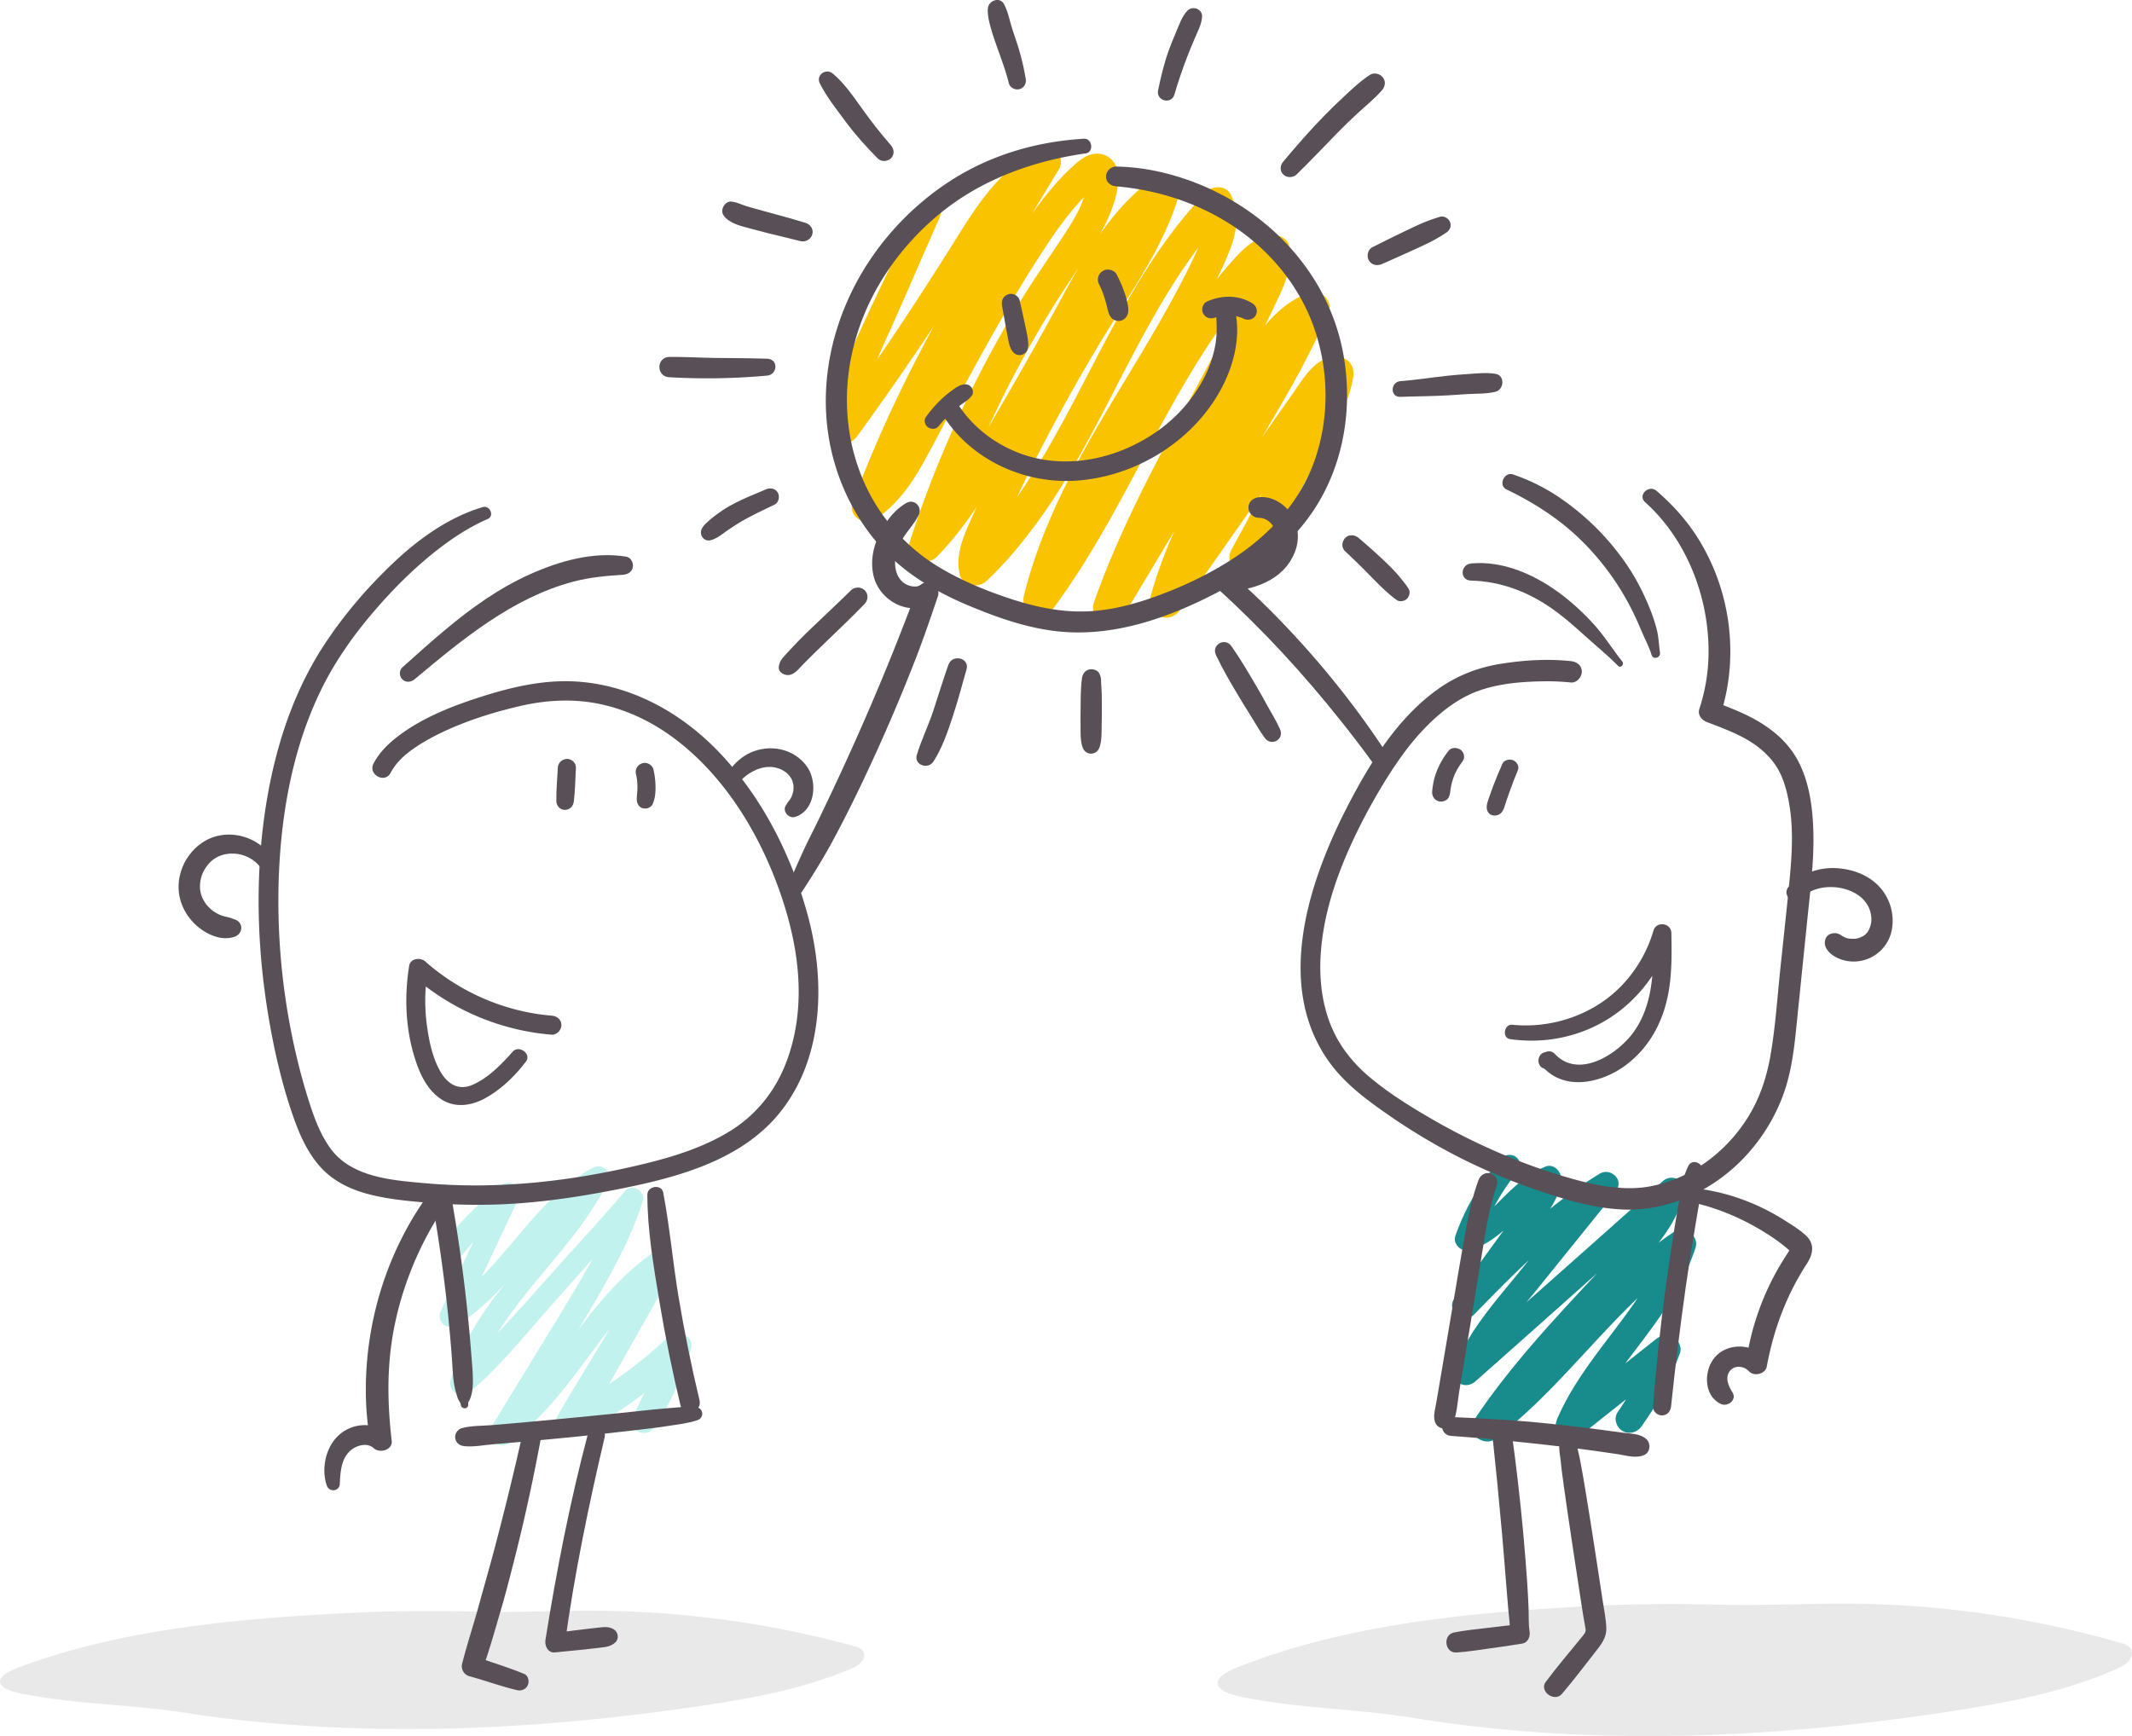<svg xmlns="http://www.w3.org/2000/svg" viewBox="0 0 3958.64 3224.01"><defs><style>.cls-1{fill:#fac300;}.cls-2{fill:#e9e9e9;}.cls-3{fill:#594F56;}.cls-4{fill:#188C8C;}.cls-5{fill:#C2F2ED;}</style></defs><g id="Calque_2" data-name="Calque 2"><g id="Ebene_2" data-name="Ebene 2"><path class="cls-1" d="M1706.36,383.44c-32.29,69-66,137.44-98,206.57-30.54,65.87-62.84,133-65.67,206.9-.44,11.51,8.38,22.12,19.27,25,12,3.16,23-2.65,29.89-12.18q77.6-106.53,150.12-216.63,36.48-55.41,71.62-111.69c9.31-14.91,18.54-29.87,28.16-44.59q7.07-10.82,14.45-21.41,4.11-5.86,8.35-11.62c1.14-1.54,2.27-3.06,3.42-4.58-.13.16,4.87-6.29,2.8-3.67a319.66,319.66,0,0,1,40.36-42.94c3.48-3,7-6,10.71-8.81-2.93,2.22.8-.51,1.17-.77,2.29-1.58,4.54-3.19,6.86-4.72a205.61,205.61,0,0,1,26.86-14.88l-36.53-35.51c-98.32,161.51-197.3,323.37-275.39,495.92-22.43,49.53-43.25,99.78-61.84,150.88-8.3,22.79,21.69,43.59,41.09,30.7,40-26.56,67.76-65.2,90.75-106.67,25-45,47.93-91.16,72.49-136.41,50.39-92.85,102-186.12,160.86-273.93q10.21-15.24,21-30.06c7.44-10.14,12.12-16.18,20-25.68,15.35-18.39,32-37.35,50.82-52.31-5.08,4,2.5-1.1,2.68-1.3l-2.35,1.14q-15.48,1.49-20.73-11l-.39-2.51c0,1.84,0,3.69-.11,5.53-.1,2.56-.3,5.12-.55,7.67-.74,7.56-3.76,19.8-7.25,30-3.72,10.8-6.86,17.55-12.78,28.65-5.66,10.63-11.92,20.91-18.47,31-27.1,41.83-56.09,82.28-82.24,124.74q-39.75,64.56-74.7,131.91a2082.38,2082.38,0,0,0-133.82,319.7c-9.34,29,30,48.56,50.1,28.11,37.83-38.53,69.06-83.05,97.59-128.74,29.53-47.29,57.59-95.54,85.45-143.83s55.29-97.12,82.07-146.16c23.47-43,46-86.56,72.5-127.78,6.93-10.79,14.13-21.4,21.7-31.75a324.87,324.87,0,0,1,22.85-28.42,379,379,0,0,1,26.45-27.18q7.5-6.94,15.41-13.43c2.27-1.85,4.55-3.7,6.88-5.47-4,3,5-3.49,5.77-4.06l-43.36-32.4a433.32,433.32,0,0,1-25.28,67.08c-10.68,22.48-22.85,44.25-35.58,65.63-26.44,44.39-55.1,87.43-81.86,131.63Q1907.54,745.32,1838.23,889c-13,27-25.83,54.18-38,81.63-13.64,30.9-25.56,61-18.47,95.37,4.75,23,35,27.29,50.29,12.77a702.11,702.11,0,0,0,54.8-58.56q6.18-7.4,12.18-15c2.7-3.4,5.39-6.8,8-10.24-4,5.27,3.42-4.44,3.35-4.36l3.38-4.35Q1926,970.43,1937.46,954c30.55-43.67,57.5-89.73,83-136.52,51.34-94.38,96.68-192.15,153.73-283.35,15.93-25.48,32.78-50.4,50.87-74.4,5.6-7.44,6.37-8.41,10.83-14q6.93-8.65,14.09-17.11,14.84-17.46,30.72-34L2236,389.48c0-.05,1.9,4.42,1,2.06s.61,2.23.58,2.15a70.29,70.29,0,0,1,1.93,8.6c-.54-4.19-.06,4.7-.08,5.86a79.81,79.81,0,0,1-.77,10.48c.41-2.7-.93,4-1.14,4.94-.7,3-1.51,6.05-2.39,9-2.08,7-4.67,13.86-7.35,20.67-1.42,3.62-.47,1.3-2,4.82q-1.86,4.2-3.76,8.38c-3,6.51-6,13-9.11,19.41q-8.33,17.25-17.12,34.27c-24.45,47.4-51.27,93.53-78.61,139.31C2063.3,749.71,2006.53,839,1962.65,934.68c-25.36,55.31-47,112.28-61.47,171.45-3.58,14.63,3.43,29.28,17.48,35,14.8,6,28.87-.31,38-12.58,60.61-81.75,109.21-171.42,157.07-261,48-89.79,95.83-180.19,154.92-263.31q12.27-17.25,25.2-34c2.08-2.71.33-.46-.08.07l3.75-4.75q3.3-4.14,6.64-8.26,6.69-8.22,13.57-16.3c9.06-10.63,18.21-21.33,28.15-31.16,2.44-2.41,5-4.7,7.53-7,.13-.11,3.87-3.1,1.43-1.25-2.24,1.7,2.32-1.5,2.77-1.78,1.53-1,9-4.84,3.83-2.7a50.83,50.83,0,0,1,11-2.85l-36.95-20.73c-.83-4.74.21,5.27.21,5.15,0-1.14-.72,9.17-.28,5.93a123.63,123.63,0,0,1-4.2,15.49c-3.77,11.14-7.37,18.16-12.84,29.83q-14.76,31.5-30.45,62.55c-21.11,42-43.17,83.47-65.42,124.86-44.68,83.14-90.13,166-129.81,251.67-22.83,49.32-43.91,99.5-61.88,150.81-5,14.28,4.5,30,17.66,35.32a31.33,31.33,0,0,0,38.37-12.71q71.49-118.94,142.57-238.13c46.37-77.51,92.13-155.62,141.91-231,5.54-8.4,11.23-16.7,17.25-24.77.7-.94,4.47-5.82,1.46-2q2.66-3.37,5.44-6.65c3.06-3.63,6.21-7.18,9.48-10.61q5.34-5.62,11.09-10.81c1.74-1.56,3.54-3,5.3-4.56,4.68-4.1-2.93,1.68,2.71-2.09,3.86-2.58,7.68-5.16,11.72-7.43q3-1.7,6.16-3.23c1.25-.62,2.52-1.22,3.79-1.78q-4.6,1.81.46-.12L2410,563.65c-1,2.45-2,4.71-4.4,10.05q-2.82,6.31-5.73,12.6-6.78,14.69-14,29.15c-8.69,17.5-17.84,34.75-27.28,51.85-19.44,35.2-40,69.76-60.64,104.27-40.52,67.77-81.49,135.5-114.16,207.52-19.18,42.29-35.89,85.63-47.94,130.52a29.6,29.6,0,0,0,17.6,35.22c14.66,5.92,29.44-.11,38.26-12.67q120.86-172.1,241.48-344.34l34.63-49.41c1.05-1.49,2.09-3,3.15-4.49.4-.55,4.6-6.23,2.39-3.39-2,2.53.83-1,1-1.19,1.51-1.67,3-3.34,4.61-4.92.95-.92,2-1.78,2.92-2.7-4.17,3.95-.06.54,1.14-.36,2.66-2-1.27.47-1.83.7,5.82-2.35-4.65-.24,1.81.17L2454.39,685c-4.57,30.07-14.93,52.85-28.42,78.49-14.91,28.35-30.46,56.38-45.73,84.54q-46.83,86.39-93.65,172.76c-7.54,14-4,33.38,11,41,14.23,7.22,33.95,3.7,42-11.26q47.53-88.06,94.75-176.32c15.11-28.11,30.56-56.07,45.22-84.42s28.13-57.84,33-89.53c3.07-19.9-7.77-35.86-28.69-37.21-39.46-2.54-61.36,36.26-80.87,64l-64.19,91.24-127.34,181q-36.3,51.6-72.54,103.25l55.87,22.54q7.93-29.6,18.34-58.44,4.67-12.93,9.76-25.69,2.55-6.37,5.2-12.71c1-2.35,2-4.7,3-7-1.88,4.42,1.84-4.17,1.81-4.11,16.12-36.44,34.49-71.85,53.72-106.74,38.28-69.48,80.57-136.65,118.8-206.16,22.5-40.93,43.4-82.61,61.83-125.52,8.69-20.22-16.79-42.77-36.12-35.55-40.87,15.25-70.32,44.24-95.85,78.76-26.06,35.23-48.61,73.35-71.68,110.56-49.68,80.11-97.86,161.16-146.5,241.91q-41.67,69.13-83.24,138.34l56,22.61q12-34.35,25.7-68c9.34-23,16.69-39.83,27.13-62.62,19.74-43.12,41-85.53,62.9-127.58,44.43-85.31,91.58-169.19,134.69-255.18q17.82-35.54,34.57-71.61c13.85-30,25.06-58.88,19.17-92.45-3-17.08-22.3-23.22-37-20.73-28.33,4.81-49.76,25.93-68.13,46.49-18.53,20.73-36,42.41-52.76,64.59-31.06,41.07-59,84.42-85.18,128.73-53.06,89.8-99.09,183.52-151.07,273.94-29.33,51-60.64,101-95.71,148.28l55.45,22.38c25.8-105.49,70.48-195.61,123.89-290.33s112.2-186.38,161.26-283.49c14.18-28,28.47-56.56,39.72-85.94,12.66-33.06,16.57-68.07.62-100.67-8-16.35-32.92-17.31-44.62-5.2-75.48,78.08-131.72,171.69-182.64,267-50.51,94.52-96.76,191.73-156.34,281.08q-12.25,18.39-25.3,36.23-6.52,8.89-13.26,17.63c-3.48,4.55-1.24,1.59-.47.63-1.15,1.43-2.32,2.85-3.47,4.28-2.6,3.21-5.2,6.41-7.84,9.59a707.33,707.33,0,0,1-61.58,65.39l50.29,12.77c-1.58-8-.92,3-.5-5.07a91.88,91.88,0,0,1,.55-9.67c-.73,4.6,1.54-5.86,1.38-5.25.56-2.13,1.19-4.26,1.85-6.36,4.14-13.12,7.92-20.39,13.87-33.44,11-24.16,22.09-48.28,33.56-72.23q33.64-70.27,70.53-138.93T2038.08,644c26.33-44,54.49-86.83,80.85-130.79,29-48.34,55.25-99.09,70.86-153.48a28.51,28.51,0,0,0-10.56-30.44c-8.78-6.53-23.27-8.66-32.79-1.95-82.19,57.89-131.53,145.47-178.48,232q-81,149.18-168.77,294.53c-31,51-61.3,97.55-102.15,139.08l50.1,28.11c32.59-100.78,70.65-195.23,117.5-288.94q35.37-70.75,76.08-138.67c26.56-44.29,55.76-86.66,84.06-129.81,14.19-21.65,27-44,36.76-68,9.57-23.48,18.08-53.18,13.25-78.68-3.38-17.86-18.24-31.09-36.62-31.61-15.81-.45-29.12,8.49-40.49,18.41-19.12,16.68-36.44,35.49-52.46,55.13-33.45,41-61.74,85.64-89.16,130.81q-43.51,71.69-84.3,145c-30.59,54.8-60.16,110.17-89.17,165.83-12.14,23.3-24.4,46.63-39.24,68.36-8,11.7-11.12,15.84-20.57,25.94a155.53,155.53,0,0,1-26.86,23.4l41.09,30.7c62.78-174.57,152.43-338.27,247-498,27.15-45.86,54.76-91.44,82.41-137a26.2,26.2,0,0,0-4.16-31.72c-9-8.71-21.6-8.79-32.37-3.78-68.51,31.85-112.34,97.17-151.05,159.21C1732,512.6,1684.09,586.92,1634.05,659.9q-43,62.73-87.75,124.26l49.16,12.8c2.47-66.81,32.52-128.83,59.61-189,30.38-67.45,59.15-135.65,89.32-203.22,4.77-10.7,3.19-23.19-7.89-29.41-9.5-5.35-25.13-2.64-30.14,8.08Z"/><path class="cls-4" d="M2789.18,2150.34c-38.9,41.76-67.85,90.7-86.77,144.5-5.63,16,11.93,31.57,27.3,26.86,33.18-10.17,59.25-32.44,83.39-56.54,11.31-11.29,22.39-22.84,34.42-33.38a127.53,127.53,0,0,1,15.87-12.39c3.4-2.27,6.89-4.41,10.48-6.38q2.16-1.17,4.35-2.27c-.09,0,6.56-3,3.4-1.71l-28.35-21.38c.07,19.69-16.09,35.34-27,50.28q-21.26,29.13-42.52,58.23-42.51,58.2-84.27,116.89c-6.78,9.52-2.7,23.87,6.16,30.27,9.42,6.81,23.14,6.48,31.56-2.19C2816,2360,2896.81,2278.4,2993.9,2219l-28.28-35.72q-73.32,90.95-146.94,181.67c-44.94,55.41-94.36,109.91-119,178-3.53,9.75,2.31,21.51,10.93,26.36,9.54,5.36,21,3.06,29-4q148.62-131.72,296.66-264.12,42.18-37.56,84.37-75.12L3081.1,2204c-6.85,31.74-24.46,58.67-45.19,83.22-23.15,27.42-48.18,53.33-72.64,79.56-50.76,54.43-101.75,108.75-148.83,166.44-27.16,33.29-53.42,67.51-77,103.48-6.51,9.93-4.07,24.38,4.25,32.44,7.93,7.69,23.7,11,33.11,3.87,104.82-79.17,182.76-185.46,278.56-274.22,27.48-25.45,52.38-45.89,82.37-65.83l-39.65-29.62c-1.88,5.82-3.89,11.61-6.07,17.33-1.17,3.07-2.4,6.11-3.63,9.16.06-.16-1.73,4.08-.84,2,.62-1.45-1.27,2.81-1.48,3.28-5.22,11.5-11,22.74-17.22,33.73-12.52,22.16-26.73,43.31-41.58,64-30,41.74-62.75,81.52-91.1,124.45-16.15,24.44-30.72,49.9-42.39,76.79-5.31,12.24-4.78,25.75,7,34.23s24.85,6.12,35.68-2.48l177.84-141.12-45.36-25.46c-15.78,42.74-37.2,85.4-63.39,123.44-7.92,11.5-2.22,28.39,9.35,34.9,12.9,7.25,27.8,2,35.77-9.59,14.22-20.66,27.76-41.1,39.27-63.45a645.12,645.12,0,0,0,31.33-71.57c4.08-11-2.67-24.5-12.44-30-11.23-6.31-23.41-3-32.93,4.53l-177.85,141.13,42.65,31.74c41.88-96.49,120-170.14,172.18-260.39a430.53,430.53,0,0,0,37.4-83c7.07-21.93-20.46-42.41-39.65-29.63-109.5,72.94-189.08,178.22-281.85,269.58-12.71,12.53-25.69,24.78-39.05,36.61q-10.56,9.36-21.45,18.34-5.16,4.24-10.39,8.4l-4.68,3.68c-3.88,3,.44-.3-3.82,2.91l37.36,36.31c40.76-62,86.31-119,135.19-174.78,49.12-56.1,101.6-109.55,149-167.08,25.64-31.1,49.14-65.33,57.66-105.41,5-23.44-21.92-37.83-39.49-22.16q-148.2,132.22-297,263.81-42.24,37.51-84.39,75.11l39.89,22.38c22.24-62.14,70.1-113,110.83-163.6q71-88.17,142.2-176.13c7.21-8.9,9.69-20.49,1.87-30.08-7.14-8.75-20.12-11.74-30.14-5.63-100.93,61.44-184.23,145.57-267.2,228.62l37.73,28.08q44.73-61,88.67-122.62c14.3-20,29-39.8,42.86-60.09,13.47-19.67,26.08-41.37,26-65.91,0-13.18-14.53-27-28.35-21.38-32.54,13.24-57.48,36-82,60.61-11.21,11.24-22.41,22.55-34.69,32.63a62,62,0,0,1-6,4.63c-3.31,2.33-6.71,4.55-10.21,6.59a115.21,115.21,0,0,1-10.73,5.62,61.33,61.33,0,0,1-8.16,2.92l27.3,26.86a435.47,435.47,0,0,1,71-129.28c6.41-8.05,8.1-19.05,0-26.87-7.27-7-20.37-7.29-27.45.31Z"/><path class="cls-5" d="M854.91,2334.46A688.6,688.6,0,0,1,959.12,2231L926,2206.35c-35.69,75.71-71.59,151.32-107,227.17-3.94,8.43-3.82,18,3.26,24.89,6.53,6.33,17.57,7.75,25.4,3,86.48-52.89,136.49-143,208.91-211.13,19.66-18.48,41-34.63,64.79-47.39l-27.72-26.94c-57.84,108-154.31,188.62-216.1,293.95-17.24,29.39-31.49,60.79-40.89,93.59a21.57,21.57,0,0,0,10.08,24.29c9,5,19.14,2.62,26.68-3.67,44.44-37,82-81.67,119.88-125.13,40.82-46.81,82.29-93.07,123.44-139.59,23.79-26.9,47.23-54.17,71.82-80.34l-33.08-18.56c-22.14,57.63-51.27,112.26-82.54,165.4-32.85,55.81-67.12,110.81-100.83,166.1l-59.46,97.51c-11.56,19,12.63,44.26,31.64,30.74,93.73-66.67,147-170.37,222.27-253.1,20.93-23,44-45,68.9-61.72l-33.83-25.28c-7.73,24.18-20.47,46-33.44,67.74q-21.76,36.39-43.67,72.71c-29.66,49.38-60.22,98.34-88.93,148.27-14,24.43,13.83,47.79,37,36,74.82-38.15,144.52-87.93,203.72-147.6l-42.17-23.66a526.3,526.3,0,0,1-25.26,67.32c-5.1,11.16-10.32,22.27-15.91,33.19-5.83,11.4-10.63,23.6-17.27,34.54-15,24.79,24.11,46,38.82,21.78,7-11.49,15.26-22.1,21.71-34,6.13-11.26,11.92-22.69,17.18-34.38a777.58,777.58,0,0,0,29.37-75.73c8.22-24.91-25.11-40-42.17-23.66a776,776,0,0,1-195.21,136.5l37,36c30-50.54,58.23-102.26,87.27-153.37,14.18-24.94,28.45-49.84,42.51-74.84,13.48-24,26.17-48.64,33.93-75.11,5.36-18.28-17.29-37-33.83-25.28-47.92,33.84-86.5,75.81-122.36,121.93-34.1,43.85-64.41,88.83-101,129.81-20.51,23-44.17,45.74-67.91,62.94l31.64,30.74q52.07-87.12,104.15-174.23c32.76-54.79,66.27-109.31,94.9-166.42,16.3-32.51,30.7-66.2,41.91-100.81,5.92-18.32-20.5-33.47-33.08-18.56-40.42,47.89-83.32,93.81-125.15,140.47-40.15,44.79-79.79,90.13-121.26,133.7A880.84,880.84,0,0,1,842.28,2554L879,2574.58c32.44-114.74,125.89-199.62,195.41-292.89,20.28-27.2,38.83-55.85,54.26-86.09a20.1,20.1,0,0,0-27.73-26.94c-89.49,48.43-140.77,137.87-211.34,207.42-19.4,19.12-39.77,36-63,49.94l28.66,27.85c36-75.56,71.48-151.36,107.17-227.06,10.53-22.34-14.68-39.48-33.15-24.68a688.07,688.07,0,0,0-104.21,103.42c-7.06,8.69-8.76,20.78,0,29.24,7.47,7.24,22.74,8.45,29.87-.33Z"/><path class="cls-2" d="M31.68,3097.66c-16.42,6.53-34.23,15.79-31.38,27.27,3,12.11,26.67,18.13,46.94,21.69q9.34,1.65,18.72,3.23c92.77,15.64,183.07,16.33,275.75,30.64,106.11,16.38,213.09,25.67,320.2,29,212.66,6.7,425.58-9.91,636.36-41,96.81-14.27,194.13-31.8,285.15-70.9,11.56-5,25.42-16.16,20.48-28.67-2.84-7.2-10.66-9.94-17.59-11.83a1858.54,1858.54,0,0,0-480.67-65.79c-75.16-.37-149.46,3.57-224.05,1.65-78.77-2-157.62-1.49-236.34,2.57C425.12,3007,220.06,3027,31.68,3097.66Z"/><path class="cls-2" d="M2294.52,3097.58c-17.38,7.31-36.22,17.68-33.21,30.53,3.18,13.54,28.2,20.27,49.63,24.25q9.9,1.83,19.81,3.59c98.12,17.45,193.63,18.18,291.65,34.14,112.23,18.27,225.39,28.62,338.69,32.33,224.93,7.37,450.16-11.32,673.13-46.18,102.41-16,205.36-35.69,301.66-79.49,12.23-5.56,26.9-18.09,21.68-32.09-3-8-11.27-11.12-18.6-13.23a1864.79,1864.79,0,0,0-508.4-73.36c-79.49-.38-158.09,4.08-237,2-83.32-2.23-166.72-1.59-250,3C2710.73,2995.87,2493.81,3018.35,2294.52,3097.58Z"/><path class="cls-3" d="M1202,2218.63c.06,66,11.46,132.3,22.22,197.27q16.17,97.72,39.33,194.11c5.37,22.42,40.71,12.94,35.34-9.47q-22.86-95.46-39-192.35c-10.68-64.28-16.3-129.42-28.42-193.42-3.12-16.5-29.44-12.36-29.43,3.86Z"/><path class="cls-3" d="M869.33,2608.85a38.35,38.35,0,0,1,.47-7.18q-1.11,2.61-2.24,5.23c9.17-11.43,10.7-30.4,10.51-44.67-.24-16.72-1.92-33.5-3.22-50.17q-3.83-49.24-9.31-98.34-11.16-99.75-28.89-198.6c-1.74-9.68-13.5-14.86-22.3-12.51-10,2.69-14.79,12.27-13.05,22q17.24,95.84,28.1,192.66,5.33,48.21,9.05,96.57c1.25,16.1,1.86,32.31,3.57,48.37a150.87,150.87,0,0,0,5.2,25.3,86.88,86.88,0,0,0,3.07,10.09c1.67,4,4.86,6.83,5.34,11.25.91,8.44,13.53,8.84,13.7,0Z"/><path class="cls-3" d="M1291.79,2613.05c-17.74-1.53-36.2,1-53.92,2.31-18,1.33-36,3.45-54,5.37q-54,5.79-108.14,11c-36.08,3.51-72.17,7-108.28,10.21q-27.09,2.42-54.19,4.66c-18,1.49-37.8.82-55.26,5.46-8.2,2.18-14,10.32-12.77,18.74,1.29,9.08,8.21,13.94,17,14.85,17.46,1.82,36.68-2.12,54.2-3.58q27.11-2.27,54.19-4.67c36.11-3.22,72.22-6.52,108.27-10.29s72.12-7.78,108.15-12c18.35-2.14,36.68-4.23,54.93-7.17,17.51-2.82,36.07-4.74,52.89-10.51,13.67-4.68,11.35-23.13-3-24.37Z"/><path class="cls-3" d="M896.4,941.74C832.77,960.6,776.63,1001.28,729,1046.53s-91.26,96.34-127.23,151.28c-66.18,101.09-99.57,220.66-113.7,339.7-14.62,123.15-8.26,248.88,14,370.72,10.56,57.74,24.5,115.49,44.34,170.79,11.45,31.87,25.82,63.06,48.71,88.43,23.35,25.87,55.34,41.36,88.63,50.1,35.32,9.27,72.52,12.8,108.82,15.89A1110.67,1110.67,0,0,0,911,2237.19c75-1.61,149-11.9,222.57-26,115.36-22.11,245.24-53.2,319.8-151.86,76.78-101.6,78.56-241.38,46.48-359.52-30.66-112.85-86.19-222.3-168.25-306.52-78-80.06-183.26-132.83-296.8-127.9-51.07,2.22-101.61,15.5-150,31.36-51.42,16.86-103.42,38-146.62,71.19-17.69,13.6-34,29.82-44.5,49.74-10.94,20.77,20.77,38.1,31.52,17.69,9-17.14,23.56-31.47,39.42-42.8,20.63-14.75,43.05-26.75,66.15-37.17,43.3-19.53,89.44-33.73,135.72-44.39,49.85-11.48,101-13.94,151.19-2.74,48.92,10.93,94.73,33.3,134.75,63.36,87.11,65.42,149,162.5,187.72,263.21,41.43,107.84,61.84,228.25,19.27,339.15-20,52.12-55.1,96.09-102.53,125.65-49.05,30.57-105,48.17-160.81,61.72-133.64,32.46-270.92,48.23-408.27,35.85-61-5.5-135.65-10.86-174.67-65.08-18.37-25.53-29.35-55.16-38.86-84.88q-12.51-39.11-22.11-79A1252.23,1252.23,0,0,1,518,1620.33c5-114.59,26.41-231.28,76.28-335.29,24.72-51.57,57-98.47,93.73-142.18,41.81-49.73,89.22-97,142-135.13,23.58-17.05,49-32.36,75.71-44,12.85-5.59,3.76-25.89-9.3-22Z"/><path class="cls-3" d="M3054.57,932.56c80.74,72.3,122.6,187.07,117.42,294.25a341.6,341.6,0,0,1-16.67,89.69c-3.66,11.21,4.34,20.81,14.19,24.54,33.45,12.67,70.57,26.29,97.87,48.59,14,11.45,25.25,23.63,34.13,39.15,10.78,18.84,16.28,40.32,20.17,61.54,8.93,48.74,5.43,99.24.72,148.25-5.15,53.59-11.14,107.11-16.74,160.65-5.52,52.7-9,106.14-17.85,158.4-7.15,42.24-20.16,82-43,118.4-40.49,64.35-105.9,113.12-180.47,127.08-44.94,8.42-92.49.28-136.89-11.74a1056.47,1056.47,0,0,1-137.13-47.53,1197,1197,0,0,1-130.57-65c-41.27-23.85-82.84-49.61-119.14-80.65-31.6-27-57.05-60.34-71.67-99.51-13.37-35.84-18.35-73.75-17.32-111.87,2.2-81.16,29.26-160.54,63.87-233.23A1090.45,1090.45,0,0,1,2570.81,1452c21.87-35.64,45.91-70,75.06-100.15,28.26-29.23,62.16-56,101-69.51,36.57-12.77,76.64-16.27,115.12-17a424.49,424.49,0,0,1,54.54,2.11c10.7,1.16,20.39-9.74,20.51-19.8.15-11.84-9.26-18.68-20-19.84-42.79-4.65-86.77-1.88-129.19,4.74-42.83,6.69-82.41,21.85-117.8,47.15-72.91,52.14-122,130.17-163.16,208.29-74.52,141.43-142.93,339.47-38.87,484.17,29.73,41.35,71.12,71.56,112.6,100.23a1126.94,1126.94,0,0,0,133.7,79.39A1110.84,1110.84,0,0,0,2856.57,2211c50.71,17.24,103.44,33,157.3,35.18,87.42,3.53,171.75-37.86,229.81-102a340,340,0,0,0,66.78-109.47c18.7-50.15,22.6-104.58,28-157.38q8.8-86.22,17.62-172.43c5.39-52.77,12.26-105.82,10.93-159-1.21-48.5-8.26-101.88-34.71-143.69-22.23-35.15-56.84-59.08-94-76.43-18.84-8.8-38.33-16.19-57.79-23.49l14.19,24.54c36.6-113.58,16.87-242.9-51-340.9-19.21-27.73-42.38-52.39-67.92-74.39-14.15-12.2-35.63,8.11-21.23,21Z"/><path class="cls-3" d="M2745.29,2191.26c-12.33,33.75-19.43,68.93-25.71,104.22-6.68,37.54-13,75.15-19.38,112.74L2681.26,2520q-4.74,27.95-9.47,55.87l-4.89,28.84c-1.64,9.68-4.89,20.35-3.74,30.14,1,8.12,4.93,15.09,13.34,17.3,7.3,1.93,17.25-1.26,20.69-8.43,8.26-17.23,8.9-39.26,12-58q4.48-27.08,9-54.13,9.42-56.82,18.82-113.65,9.21-55.62,18.19-111.27c5.82-36,12.41-71.85,24.43-106.34,3.14-9-3.57-19-12.35-21.35-9.76-2.57-18.66,3.34-21.95,12.35Z"/><path class="cls-3" d="M2694.47,2666.61c59.71,4,119.15,10.24,178.63,16.81q43.68,4.83,87.21,10.8,21.3,2.94,42.57,6.15c16.52,2.49,34.84,8.8,50.52,1.48,11-5.12,12-21.23,3.89-29-11.47-11-31.63-10.35-46.69-12.49q-21.3-3-42.65-5.8-46.2-6-92.53-10.86c-60-6.22-120.27-9.62-180.48-12.15-23-1-23.37,33.55-.47,35.1Z"/><path class="cls-3" d="M3102.73,2612.24q11.55-110.59,27.12-220.79,7.76-54.43,16.93-108.64c3-17.68,5.86-35.38,8.91-53,3.31-19.18,8-38.1,6-57.6-1.27-12.9-19.8-20.75-26.8-7-8.94,17.59-11.83,35.84-15.34,55.12-3.43,18.8-6.79,37.62-9.83,56.49q-8.92,55.42-16.53,111.07-15.3,111.85-23.85,224.34c-.67,8.93,8,16.34,16.45,16.34,9.55,0,15.95-7.34,16.89-16.3Z"/><path class="cls-3" d="M769.85,1261.45c88.11-73.69,181.39-151.28,294.67-181.3,30.67-8.13,61.81-10.83,93.36-12.93,8.48-.57,16.12-5.94,17.26-14.8,1-7.81-3.82-17.19-12.35-18.61-60.85-10.12-124.44,8.18-179.67,33.08-57.26,25.83-108.41,62.53-156.41,102.67-27.08,22.65-53.32,46.3-79.61,69.86-6.38,5.71-6,16.51,0,22.29,6.64,6.43,16.15,5.27,22.77-.26Z"/><path class="cls-3" d="M1024.56,1886.18c-86.57-7.1-170-43.12-235-100.73-8.85-7.86-27.52-5.86-29.77,8-10,61.33-6.5,126.77,15.16,185.44,8.87,24,21.88,47.34,43.52,62,25.28,17.16,56.31,12.87,81.92-1.11,29.86-16.3,55.78-41.51,76.2-68.41C987.39,1957.19,963.5,1940,952,1953c-20.63,23.37-45.12,48.64-74.14,61.43-26.06,11.49-46.37-.82-59.77-23.78-15.05-25.8-21.54-57.63-25.49-86.91a344.85,344.85,0,0,1,1.56-101.33l-29.77,8a446.84,446.84,0,0,0,259.7,111.1c9.56.8,18.17-8.51,18.28-17.65.13-10.35-8.23-16.89-17.8-17.68Z"/><path class="cls-3" d="M3082.26,1211.79c-2.21-14.47-2.4-28.88-6.14-43.16a319.45,319.45,0,0,0-13.7-40.84c-11.21-27.24-24.5-53.33-41-77.78a472.14,472.14,0,0,0-124-124.78,357.2,357.2,0,0,0-88.13-44.14c-16.2-5.52-28,20.19-12,27.88,48.93,23.55,95.33,52.94,134.65,90.58a488.91,488.91,0,0,1,96.81,130.53c7.06,13.81,13.44,28.05,19.44,42.35s13.84,28.72,18.33,43.57c3,10,17.22,5.73,15.7-4.21Z"/><path class="cls-3" d="M3012.21,1228.52c-18.34-23.07-33.58-48.14-53.63-70s-42.17-42.23-66.34-59.69c-45.74-33-103.16-57.89-160.6-52.44-20.27,1.93-21.79,31.27-.44,31.8,53.53,1.32,103.36,19.7,147.32,49.84,22.59,15.49,43,33.33,63.21,51.73,20.72,18.85,42.94,36.6,62.48,56.65,5.09,5.22,12.38-2.41,8-7.92Z"/><path class="cls-3" d="M1092.16,2661.06c-33.72,126.86-58.7,255.24-79.44,384.8-1.69,10.52,4.62,24.12,17.6,22.83l55.61-5.55c9-.9,18-2,26.92-3.09,11.14-1.38,20.91-1.87,29.57-9.82,7.67-7,5.38-19.73-3.24-24.71-9.51-5.49-19-3.79-29.41-2.74q-12.58,1.28-25.12,2.85l-53.84,6.77,18.28,18.16c17.69-128.18,43.92-255.59,73.64-381.48,4.65-19.73-25.43-27.35-30.57-8Z"/><path class="cls-3" d="M970.86,2659.87q-24.08,108.36-52.58,215.77c-9.37,35.53-19.59,70.81-29.32,106.23-9.87,36-21.64,71.51-30.87,107.6A19.31,19.31,0,0,0,871.7,3113c29.74,8,58.63,18.8,88.62,25.83,8,1.88,16.66-1.94,19.85-9.69,2.84-6.91.88-17.22-6.84-20.46-29.8-12.51-60.88-21.27-91-32.83l13.62,23.54c12.76-34.33,22.42-70.16,32.8-105.26,10.59-35.77,19.79-72,28.88-108.18,18.08-71.92,33.6-144.3,47.12-217.21,1.72-9.23-2.55-18.53-12.18-21.07-8.67-2.28-19.63,3-21.68,12.19Z"/><path class="cls-3" d="M505.73,1592.67c-29-43.24-91-57.22-133.61-25.34a100.83,100.83,0,0,0-39.55,66.23c-4,27.41,4.44,53.71,22.12,74.8,18.34,21.88,52.31,41.35,81.1,31.17,15.71-5.56,16.71-26.47.29-31.94-4.39-1.46-6.9-2.94-12.65-4.26a100.87,100.87,0,0,1-15.09-4.24c2.32.93-2.23-1.12-2.87-1.44-2.19-1.11-4.33-2.32-6.41-3.61-4.44-2.75-5-3.22-9.21-7.18-1.79-1.68-3.44-3.47-5.13-5.26-2.14-2.28-.27,0-2.06-2.52a83.13,83.13,0,0,1-7.4-12.63c1.06,2.29-1.05-3-1.35-3.93a69.39,69.39,0,0,1-1.83-7.08c-.16-.82-.71-5.68-.5-3a77.36,77.36,0,0,1-.23-8.2,62.66,62.66,0,0,1,5-22.64A68.69,68.69,0,0,1,390,1601.48c11.35-11.35,26.34-16.75,43.35-16.24A66,66,0,0,1,483.1,1610c9.9,12.35,31.59-3.92,22.63-17.28Z"/><path class="cls-3" d="M1370.59,1455.07a90.11,90.11,0,0,1,19.34-17.81,103.87,103.87,0,0,1,11.59-6.43c1.7-.82,3.4-1.7,5.15-2.4-2.08.83,3.91-1.25,4.56-1.45,2.11-.63,4.24-1.16,6.39-1.61.65-.13,6.44-1,3.67-.7a84.63,84.63,0,0,1,12.33-.25c2.13.22,2.35.21.68,0,1.17.17,2.33.38,3.49.61q2.6.52,5.15,1.23c.6.17,6.77,2.28,4.09,1.21a54.17,54.17,0,0,1,5.54,2.66c1.81,1,3.52,2.06,5.26,3.15s1.92,1.32.56.36c.91.73,1.79,1.47,2.66,2.25q1.93,1.74,3.72,3.66c.79.85,1.55,1.72,2.29,2.62q-1.65-2,.24.58c.89,1.48,1.84,2.89,2.65,4.42.51,1,1,1.95,1.44,2.95q-1.22-2.83-.08.17c.4,1.6,1,3.15,1.32,4.75.25,1.07.46,2.15.63,3.23q-.32-3.07,0,.13c.06,1.93.17,3.83.1,5.76,0,.76-.62,6.4,0,2.72a59.24,59.24,0,0,1-3,11c-.34,1-.71,2-1.12,3,.74-1.76.67-1.7-.23.17-.85,1.35-1.64,2.76-2.48,4.12-1.17,1.64-1.23,1.74-.18.32q-2,2.27-3.76,4.7c-1.11,1.7-2,3.5-3.18,5.17-7.6,10.8,5,25.43,16.94,21.69,37.63-11.87,42.26-65.58,21.6-94-23.69-32.57-67.13-41.43-103.24-25.86-19.28,8.31-34.82,24-45.86,41.6-8.27,13.17,11.75,28.33,21.86,16.28Z"/><path class="cls-3" d="M1180.85,1437.58q1.45,6.39,2.3,12.9c-.18-1.45-.37-2.91-.55-4.36a130.32,130.32,0,0,1,.91,20.14c-.22,6.66-1.53,13.36-1.07,20s4.43,13.25,11.39,14.77a18.87,18.87,0,0,0,8.16,0c3.43-.76,8-3.91,9.52-7.17,5-10.48,5.81-22.15,5.64-33.62a150.47,150.47,0,0,0-3.87-31.35c-2-8.54-12.18-14.1-20.46-11.48-8.78,2.76-14.06,11-12,20.17Z"/><path class="cls-3" d="M1035.78,1425.79c-1.12,20.71-3.08,41.57-2.75,62.31.13,8.45,7.25,16.32,16,15.94,9.46-.4,15.39-6.88,16.48-15.91,2.5-20.61,2.76-41.58,3.83-62.31.45-8.74-7.91-16.83-16.58-16.46-9.26.39-16.52,7.08-17,16.43Z"/><path class="cls-3" d="M3343.72,1668.44c27.27-27.79,78.5-26.8,108.36-4.76a57.91,57.91,0,0,1,16.9,19.69,53.26,53.26,0,0,1,5.74,23.86,44.09,44.09,0,0,1-6.52,22.81c-.15.25-2.22,3.16-.58,1.06a25.51,25.51,0,0,1-1.89,2.12,47,47,0,0,1-4.88,4.48c2.87-2.18-.77.27-1.88.91s-7.5,3.42-3.23,1.82a61.59,61.59,0,0,1-7.26,2.26c-1.23.29-2.48.52-3.72.76,2-.39,2.34-.12.11-.09-2.52,0-5,.12-7.54,0-1.41,0-7.73-1-3.8-.15a60.19,60.19,0,0,1-7.12-1.89c3.3,1.16-1.66-.89-2.69-1.44s-2.14-1.19-3.19-1.81-1-.66-.31-.13q1.64,1.27-1.48-1.08c-4.27-2.63-8.66-4.35-13.83-3.84-7.3.72-13.5,4.42-15.75,11.72-5,16.3,11.23,29.46,24.58,35.16a70.48,70.48,0,0,0,42.89,4.17,72.11,72.11,0,0,0,55.73-55.71,93.45,93.45,0,0,0-23.47-82.37c-20.15-21.4-49.76-32-78.6-33.73-32.2-1.94-67.6,9.54-89.08,34.34-13.3,15.37,8.19,36.39,22.51,21.8Z"/><path class="cls-3" d="M2690,1393.93a147.41,147.41,0,0,0-22.53,38.91,122.45,122.45,0,0,0-5.51,18.37c-.9,4.16-1.53,8.37-2.12,12.58s-1.17,9,.21,13.23a16.16,16.16,0,0,0,13.46,11.46c5.95.77,13.6-2,16.37-7.8a30.55,30.55,0,0,0,2.86-10.12c.19-1.5.39-3,.58-4.5.09-.74.18-1.49.28-2.24q-.54,3.59-.12.9c.27-1.48.52-3,.82-4.44a120.55,120.55,0,0,1,4.92-17.37c.52-1.42,1.09-2.81,1.63-4.21q1-2.48-.36.76l.93-2.06q1.9-4.1,4.1-8.05t4.69-7.71q1.25-1.89,2.56-3.72c.55-.76,3.72-4.91.79-1.18,2.76-3.51,4.84-6.71,4.9-11.39a16.36,16.36,0,0,0-4.88-11.69c-6.07-5.39-17.85-6.93-23.58.27Z"/><path class="cls-3" d="M2789.67,1418.27c-6,13.51-11.73,27.14-17,40.94-2.44,6.38-4.69,12.84-6.88,19.31-2.66,7.86-7,17.22-4.65,25.5,3.25,11.61,16.88,13.55,25.29,6.42,6.17-5.24,8.13-16.18,10.7-23.7,2.13-6.24,4.38-12.44,6.6-18.66q6.89-19.27,14.79-38.17c3-7.17-2.64-15.57-9.08-18.18s-16.58-.6-19.75,6.54Z"/><path class="cls-3" d="M2804,1929.78c52.58,7.34,104.63.24,153-21.87,45.23-20.67,84-55,111.35-96.41a275.79,275.79,0,0,0,34.37-74.51l-33.29-4.3c1.12,62.7,2.09,130.18-35.89,183.56-29.25,41.09-101.84,88.39-146.33,41.22-14.3-15.16-37,7.3-23.28,23,41,47.21,111.09,30.45,155.09-2.63,47.66-35.83,72.8-88.25,80.86-146.45,4.53-32.7,4.08-65.78,3.47-98.7-.36-19-28-22.54-33.29-4.3-15.2,52-48,99.49-92.55,130.69-49.14,34.4-110,49.91-169.58,44-15.25-1.51-19.53,24.48-3.92,26.65Z"/><path class="cls-3" d="M2871.78,1985.14c20.5,0,21.14-31.42.42-31.42-20.5,0-21.14,31.42-.42,31.42Z"/><path class="cls-3" d="M2770.88,2664.18q10,92.36,18.14,184.94c2.64,30.59,5.21,61.19,7.54,91.8,1.19,15.62,2.64,31.22,3.9,46.84,1.25,15.36,3.87,31.48,3.11,46.87l18.82-18.17c-20.25,1.73-40.45,4.21-60.62,6.69-20.72,2.55-41.73,4.48-62.21,8.58-21.06,4.21-17.18,38.43,4.62,37.1,20.85-1.27,41.65-4.8,62.33-7.63,20.14-2.76,40.31-5.52,60.33-9,10.42-1.83,14.74-13.19,13.27-22.35-2.38-14.7-1.33-30.75-2-45.64-.74-15.61-1.47-31.24-2.55-46.83q-3.21-45.95-7.38-91.79-8.64-93.32-21.43-186.09c-2.73-19.81-38-15.23-35.83,4.7Z"/><path class="cls-3" d="M2899.72,2668.07c-8.45,11.4-3.06,32.11-1.8,45.4,1.6,16.78,3.95,33.5,6.3,50.18q6.74,48,14,95.94t14.51,95.81c2.37,15.66,4.71,31.32,7.32,46.94,1.28,7.64,3,15.31,4,23,.78,6-2.26,9-6.11,13.72-22.64,28-46.3,55.48-67.84,84.38-12.93,17.34,16.17,38.47,30,22.35,21.65-25.23,41.59-52.1,62.21-78.18,10.51-13.31,20.76-26.11,20.25-44.05-.46-16.42-4.08-33.4-6.56-49.63-10.3-67.43-20.42-134.92-31.58-202.22-3.09-18.6-6.11-37.2-9.67-55.72q-2.58-13.39-5.8-26.66c-2.55-10.41-4.11-19-13.21-25.53-5.43-3.91-12.63-.27-16,4.29Z"/><path class="cls-3" d="M2012.52,257.64c-88.16,5.25-173.81,30.29-248.25,78.47C1686.85,386.23,1622.33,458,1581.8,541c-41.74,85.41-58.73,181.58-42.24,275.65,15.53,88.54,61,173.7,130,232,38.25,32.28,82.35,56.4,128.33,75.71,49.28,20.69,100.54,39,153.64,46.57,105.22,15.08,208.76-19.58,301.58-67,81.87-41.82,158.33-101.6,202.51-183.8,42.65-79.35,54.63-172.31,39-260.6C2463.31,482.13,2311.74,349,2138.2,316a395.27,395.27,0,0,0-65.57-6.68c-10-.21-18.85,8.39-19,18.31-.13,10.78,8.55,17.5,18.48,18.36,80.82,7,158.7,32.86,225.51,79.25,64.76,45,116.82,109.71,142.65,184.51,26.84,77.69,28.3,163.52,2,241.55-27,79.87-85,142.5-155,187.55-37.47,24.11-77.78,44.08-119.2,60.45-45.58,18-93.63,32.65-142.79,35.73-50,3.13-98.86-6.73-146.27-22.13-45-14.63-89.47-32.75-130.43-56.65a350.55,350.55,0,0,1-157-194.12c-27-81.88-24.53-169.39,2.85-250.84,27.89-82.94,80.62-156.07,147.56-212,61.48-51.35,134.59-84.08,212.1-102.73,20.38-4.91,41.06-8.7,61.81-11.73,15.66-2.28,12.47-28.17-3.4-27.22Z"/><path class="cls-3" d="M1860.37,566.75q3.53,21.06,7.47,42c1.33,7,2.59,14,4,21,1.48,7.47,3.15,16.26,7.85,22.41,3.85,5.05,8.73,8.06,15.35,7.18,6-.79,11.54-5,13.14-11.05,2.33-8.72.5-17.61-1-26.31-1.27-7.25-3-14.45-4.51-21.66q-4.42-21.24-9.33-42.38c-2-8.65-12.35-14.3-20.76-11.65-9.34,3-13.73,11.09-12.15,20.47Z"/><path class="cls-3" d="M2040.86,528.33q3,6,5.57,12.13l-1.93-4.57a205.21,205.21,0,0,1,8.8,25.72c1.16,4.3,2.33,8.59,3.34,12.92,1.75,7.51,4.51,16,12.09,19.54,6.86,3.19,14.5,2.57,20.13-2.77,8.38-7.94,6.43-19.39,4.33-29.44a146.8,146.8,0,0,0-4.57-16.61,235.22,235.22,0,0,0-15.35-35.68c-4.58-8.63-17.47-11.55-25.58-6.38-8.94,5.7-11.47,15.78-6.83,25.14Z"/><path class="cls-3" d="M1654.3,269.91q-8.85-10.25-17.46-20.72c-4.88-6-8.53-10.66-12.56-15.77-2.19-2.78-7.55-9.77-10.87-14.26s-6.84-9.33-10.25-14c-17.43-23.87-33.86-49.22-56.66-68.41-13-10.92-32.18,2.7-24.16,18.44,13,25.56,31.34,48.46,48.39,71.43,17.9,24.12,37.89,46.28,59,67.6,6.56,6.61,18.07,6.15,24.55-.28,7-7,6.1-17,0-24Z"/><path class="cls-3" d="M1904.47,146a452.19,452.19,0,0,0-17.09-68.71c-3.36-9.85-6.72-19.69-9.65-29.67-3.89-13.21-6.9-27.79-13.5-39.94-7.91-14.57-28.85-6.57-30,8.05-1.07,13.21,3.12,28.06,6.81,40.7,3,10.3,6.54,20.46,10.13,30.57,7.88,22.27,16.28,44.45,22,67.41,2.1,8.47,11.58,13.3,19.78,11.1,8.95-2.4,13.09-10.88,11.58-19.51Z"/><path class="cls-3" d="M2180.56,175.74c7-24.26,15.44-48.6,24.55-72.17,4.09-10.59,8.52-21,12.9-31.5,5.51-13.15,13.48-27.21,14-41.64.49-13.86-17.68-20.25-27-10.84-10.48,10.59-15.57,26.68-21.39,40.17q-7.17,16.65-13.43,33.65c-8.92,24.46-14.55,49-19.87,74.4-4.09,19.53,24.7,27,30.23,7.93Z"/><path class="cls-3" d="M2407.6,323.85c26.68-25.86,51.91-53,78-79.48q16.72-17,34.23-33.14c15.38-14.24,32.46-27.8,46.19-43.64,6-6.89,7.58-16.52,1.49-24-5.56-6.81-16.23-9.61-24-4.5-18.31,12-34.91,27.89-50.88,42.82q-17.84,16.68-34.91,34.15c-26.17,26.86-50.69,55.12-74.84,83.78-6,7.11-7.18,17.33,0,24.27,6.83,6.62,18.05,6.24,24.79-.28Z"/><path class="cls-3" d="M2566.91,490c20.14-9,40.35-17.86,60.38-27.11,8.51-3.93,17.09-7.77,25.51-11.9a311.1,311.1,0,0,0,32.63-19c6.68-4.35,10.15-12.4,6.8-20-3.11-7.08-11.37-11.7-19.15-9.24a343.82,343.82,0,0,0-37.64,14c-9.12,4.1-18.11,8.46-27.13,12.75-20.08,9.55-39.94,19.54-59.82,29.5-8.73,4.37-11.52,16.55-6.7,24.67C2547.27,493,2558,494,2566.91,490Z"/><path class="cls-3" d="M2600,737c29-1.11,58-1.09,87.05-2.73,12.59-.71,25.16-1.72,37.75-2.42,17.17-1,35.26-.14,52-4.3,15.93-4,18-30.2.3-33.23-16.69-2.85-33.77-.92-50.57.23-13,.89-26,1.84-39,3.24-29,3.15-58.05,7.84-87.15,10-18.74,1.41-19.8,29.92-.4,29.18Z"/><path class="cls-3" d="M2497.54,1023.7q23.73,22.08,46.38,45.26c15.66,16,31.38,32.18,49.47,45.41,5.36,3.92,14.92,2,19.24-2.64,4.65-5,6.28-12.72,2.52-18.81a145.82,145.82,0,0,0-11.22-15.22c-.91-1.12-1.82-2.25-2.74-3.36,1.2,1.44.43.54-.31-.39-2.24-2.83-4.5-5.6-6.91-8.29-7.3-8.16-15.08-15.9-23-23.43-15.72-14.87-31.9-29.27-48.35-43.32-7-6-18.34-6.95-25,.29-6.3,6.8-7.21,17.81,0,24.5Z"/><path class="cls-3" d="M2044.11,1268.53c.94-6.69,0-11.17-2.74-17.46-3-6.79-12.79-9.44-19.38-7.68-7.88,2.11-11.9,8.71-13,16.34-2.83,20.67-2.25,41.93-2.64,62.77-.15,8-.06,15.93,0,23.9.12,13.5-.69,29.21,4,42,5.49,14.94,25.49,14.94,31-.11,4.66-12.81,3.94-28.31,4.18-41.83.14-8.15.35-16.29.33-24.44-.05-22.25.3-44.66-2.76-66.74l-29,16.62A29.35,29.35,0,0,0,2030,1279c7.61,1.13,13-2.89,14.07-10.47Z"/><path class="cls-3" d="M1495.77,413.89c-18.81-5.74-37.65-11.19-56.66-16.16-10.12-2.65-20.19-5.47-30.25-8.35-8-2.29-16.11-4.33-24-6.86-8.92-2.85-16.55-6.9-26.27-8.14-12.54-1.61-22.19,15.42-15.15,25.51,10.86,15.58,33.23,20,50.59,24.79q16.85,4.63,33.81,8.84c19.43,4.79,38.92,9.29,58.31,14.28,9.26,2.38,19.45-3.14,22.09-12.43,2.73-9.56-3.28-18.69-12.42-21.48Z"/><path class="cls-3" d="M1424.59,666.2c-30.27-1-60.41-1.16-90.68-1.41s-60.5-2.17-90.74-1.92c-24.73.2-25.17,36.25-.51,37.67a1219.11,1219.11,0,0,0,181.5-3c20-1.83,21.4-30.63.43-31.3Z"/><path class="cls-3" d="M1421.2,909.17c-20.63,9-41.68,17-61.47,27.79a220.78,220.78,0,0,0-25.32,15.73c-5.45,4-11,8-16,12.49-5.55,5-11.81,9.88-15.23,16.63-5.75,11.33,3.82,24.78,16.69,21.36,12.25-3.25,23.14-13.06,33.59-20,8.27-5.48,16.47-11,25.1-15.92,19.24-11,39.43-20.39,59.39-30,8-3.84,10.43-15.15,6.1-22.45-5-8.46-14.67-9.25-22.86-5.69Z"/><path class="cls-3" d="M1579.82,1096.43c-22.33,22.06-45.27,43.49-68,65.17-10.09,9.63-20.17,19.3-29.87,29.32q-8.58,8.88-17,17.91c-3.17,3.4-6.33,6.79-9.37,10.3-5.31,6.13-8.32,10.38-9.53,18.72-1.62,11.1,11.59,17.51,20.53,15.48,10.42-2.38,17.91-12.76,25.14-20.12q8.61-8.76,17.37-17.36c9.92-9.74,19.84-19.49,29.92-29.08,22.55-21.46,44.88-43,66.53-65.42,6.72-6.95,7.12-18.33,0-25.22s-18.82-6.55-25.75.3Z"/><path class="cls-3" d="M2257.77,1216.51c12.78,27,27.93,52.6,43.18,78.21,6.4,10.74,13.1,21.32,19.75,31.91,9.13,14.54,17.55,30,27.72,43.81,12.23,16.63,36.76,2.62,28.26-16.35-6.87-15.35-16-30-24.11-44.7-6.19-11.26-12.38-22.54-18.88-33.62-15.07-25.71-30.11-51.44-47.27-75.84-12-17.09-37.68-2.45-28.65,16.58Z"/><path class="cls-3" d="M1761.06,1234.36c-10,28-18.5,56.4-27.78,84.61-9.22,28-22.44,54.79-30.92,83-5.66,18.8,20.86,27.72,30.75,12.41,16.48-25.52,26.8-56,36.23-84.78,9.35-28.5,17.17-57.52,25.26-86.39,6.08-21.73-26.22-29.14-33.54-8.8Z"/><path class="cls-3" d="M2576.09,1401.11c-63-96.55-135.76-185.55-217.09-267.29-22.82-22.93-46.55-45-70.66-66.54q-6.84,15.93-13.69,31.88c52.41-3.41,108-20.39,129.4-73.41,9.07-22.48,7.68-48.78-5.49-69.41-13-20.43-35.85-35.3-60.73-33-10.33,1-19.64,7.9-19.78,19.09-.13,10.49,8.87,19.18,19.27,19.14,12,0,22.13,7.24,28.24,18.21,6.48,11.63,5.1,26.3-1.63,38.65-17.36,31.87-55,41.52-88.78,43.5-15.26.89-26.72,20.08-13.68,31.89,83.43,75.58,159.44,158.37,229.4,246.5,19.89,25,39.49,50.44,58.14,76.41,11.28,15.69,38.09,1.2,27.08-15.67Z"/><path class="cls-3" d="M1489.52,1655.38c21.48-32.93,41.8-65.76,60.28-100.51q27.51-51.73,52.54-104.67,51.12-107.6,94.63-218.6c16.19-41.07,30.56-82.94,44.65-124.77,5.5-16.35-15.66-32.29-29.95-22.37-6.28,4.36-8.26,5-15.35,4.68a35.58,35.58,0,0,1-15.32-4.81c-10.91-6.28-17.15-18.54-18.67-32.32-1.81-16.3,2.89-32.56,10.74-46.73,9.57-17.28,24.09-31.2,32.76-48.94,7.2-14.7-7.85-30.74-22.89-22.25-22.46,12.7-39.68,36-50.68,59-11.25,23.54-16.19,49.67-10.45,75.45,10.49,47.18,67.37,78.4,110.36,50.34l-29.94-22.37c-53.56,145-115,286.65-182.34,425.79-9.27,19.15-19.11,38-28.07,57.33-9.48,20.42-18.15,41.14-27.52,61.61-7.74,16.91,15,29.84,25.22,14.15Z"/><path class="cls-3" d="M3111.11,2227.64c59.77,7.5,118.65,31.18,169.37,63.33a367,367,0,0,1,36,25.9c2.5,2,5,4.79,7.78,6.48,5.68,3.47-2.54-3.46,0-3.85-.76.12-4.27,6.65-4.93,7.64q-4,6-7.8,12.13a489.75,489.75,0,0,0-69.89,193.51l33.82-13.85c-23.93-23.83-66.93-25-90.3.48-22,24-22.62,71.82,9.59,87.68,13.17,6.49,30.95-7.43,21.91-21.6-7.66-12-14.2-27.72-4.4-39.85,8.73-10.8,25.9-9.14,35.17,1s30.48,5.3,33.08-8.87c12.5-68.08,36.43-132.6,74.31-190.74,10.73-16.47,15.43-35.17.17-50.71-11.35-11.55-26.85-20.81-40.45-29.49a409,409,0,0,0-91.89-43.66c-35.79-11.81-73.66-17.67-111.23-19.93-16.22-1-15.83,22.42-.33,24.37Z"/><path class="cls-3" d="M791.05,2224.21c-72.09,102.17-110.56,226.09-111.77,351-.34,35.29,2.41,70.89,9.47,105.5l32.86-18.82a71.7,71.7,0,0,0-92,2.9c-25.1,22.18-33.58,63.3-22.71,94.29,4.44,12.64,23.33,10.72,24-3.16,1.1-21.7,2.23-46.65,19.83-62.11,11.41-10,31.38-15.32,43.07-4.45,10.84,10.08,35.53,3.8,33.49-13.72-6.89-59.34-8.82-118.67-.75-178,7.81-57.42,24.79-114.08,48.6-166.87a601.83,601.83,0,0,1,49-88c5.7-8.51,1.7-20.8-6.86-25.61-9.55-5.36-20.3-1.39-26.24,7Z"/><path class="cls-3" d="M1748.85,767.77c51.66,85.54,153,132,251.52,124.71,104-7.73,204.39-66.85,259-156.16,28.82-47.14,46.56-107.06,33.36-162.08-4.53-18.88-37.15-15.36-35.27,4.62,2.07,21.88,2.78,43.92-1.61,65.57a222,222,0,0,1-21.38,59.7c-20.89,39.49-51.8,73.38-88.57,98.67-75,51.6-173,71.64-259.11,36.38-43.78-17.93-82.68-48.59-108.08-88.68-11.55-18.22-41.22-1.57-29.84,17.27Z"/><path class="cls-3" d="M2258.17,589.1c1.75-.76,1.34-.59-1.25.5.68-.27,1.37-.53,2.06-.77q2.05-.74,4.17-1.35a73.58,73.58,0,0,1,7.47-1.75c.72-.13,1.44-.25,2.17-.36-2.82.35-3.27.42-1.36.19,1.46-.11,2.91-.26,4.37-.33a75.67,75.67,0,0,1,7.68,0c.77,0,3.81.74,4.38.35q-3.74-.51-1.77-.23l1.63.25a81,81,0,0,1,8.6,1.78c2.46.67,4.9,1.45,7.32,2.26.69.23,1.38.47,2.06.72q2.52,1-.93-.41c.76-.2,3.3,1.49,4,1.84,7.76,3.76,18.36,2.06,22.73-6.09s1.79-17.24-5.94-22.18c-25.49-16.27-57.76-15.65-84.68-3.44-8.09,3.67-11,15.93-6.28,23.14,5.57,8.48,14.8,9.71,23.56,5.87Z"/><path class="cls-3" d="M1742.42,792.06A222.35,222.35,0,0,1,1771,762.39q3.87-3.36,7.88-6.51l2-1.57-1.67,1.28,3.7-2.83c1.45-1.39-3.24,2.4-.46.36l2-1.52c7.18-5.24,14.71-9.73,20.09-17,3.34-4.48,2.09-11.59-1.09-15.6-3.77-4.76-9.18-5.88-15-4.94-7.9,1.27-15.06,6.76-21.35,11.42a218,218,0,0,0-18.52,15.25,228.78,228.78,0,0,0-29.51,34c-4.26,5.87-1.57,14.64,3.79,18.62s14.88,4.38,19.41-1.35Z"/></g></g></svg>